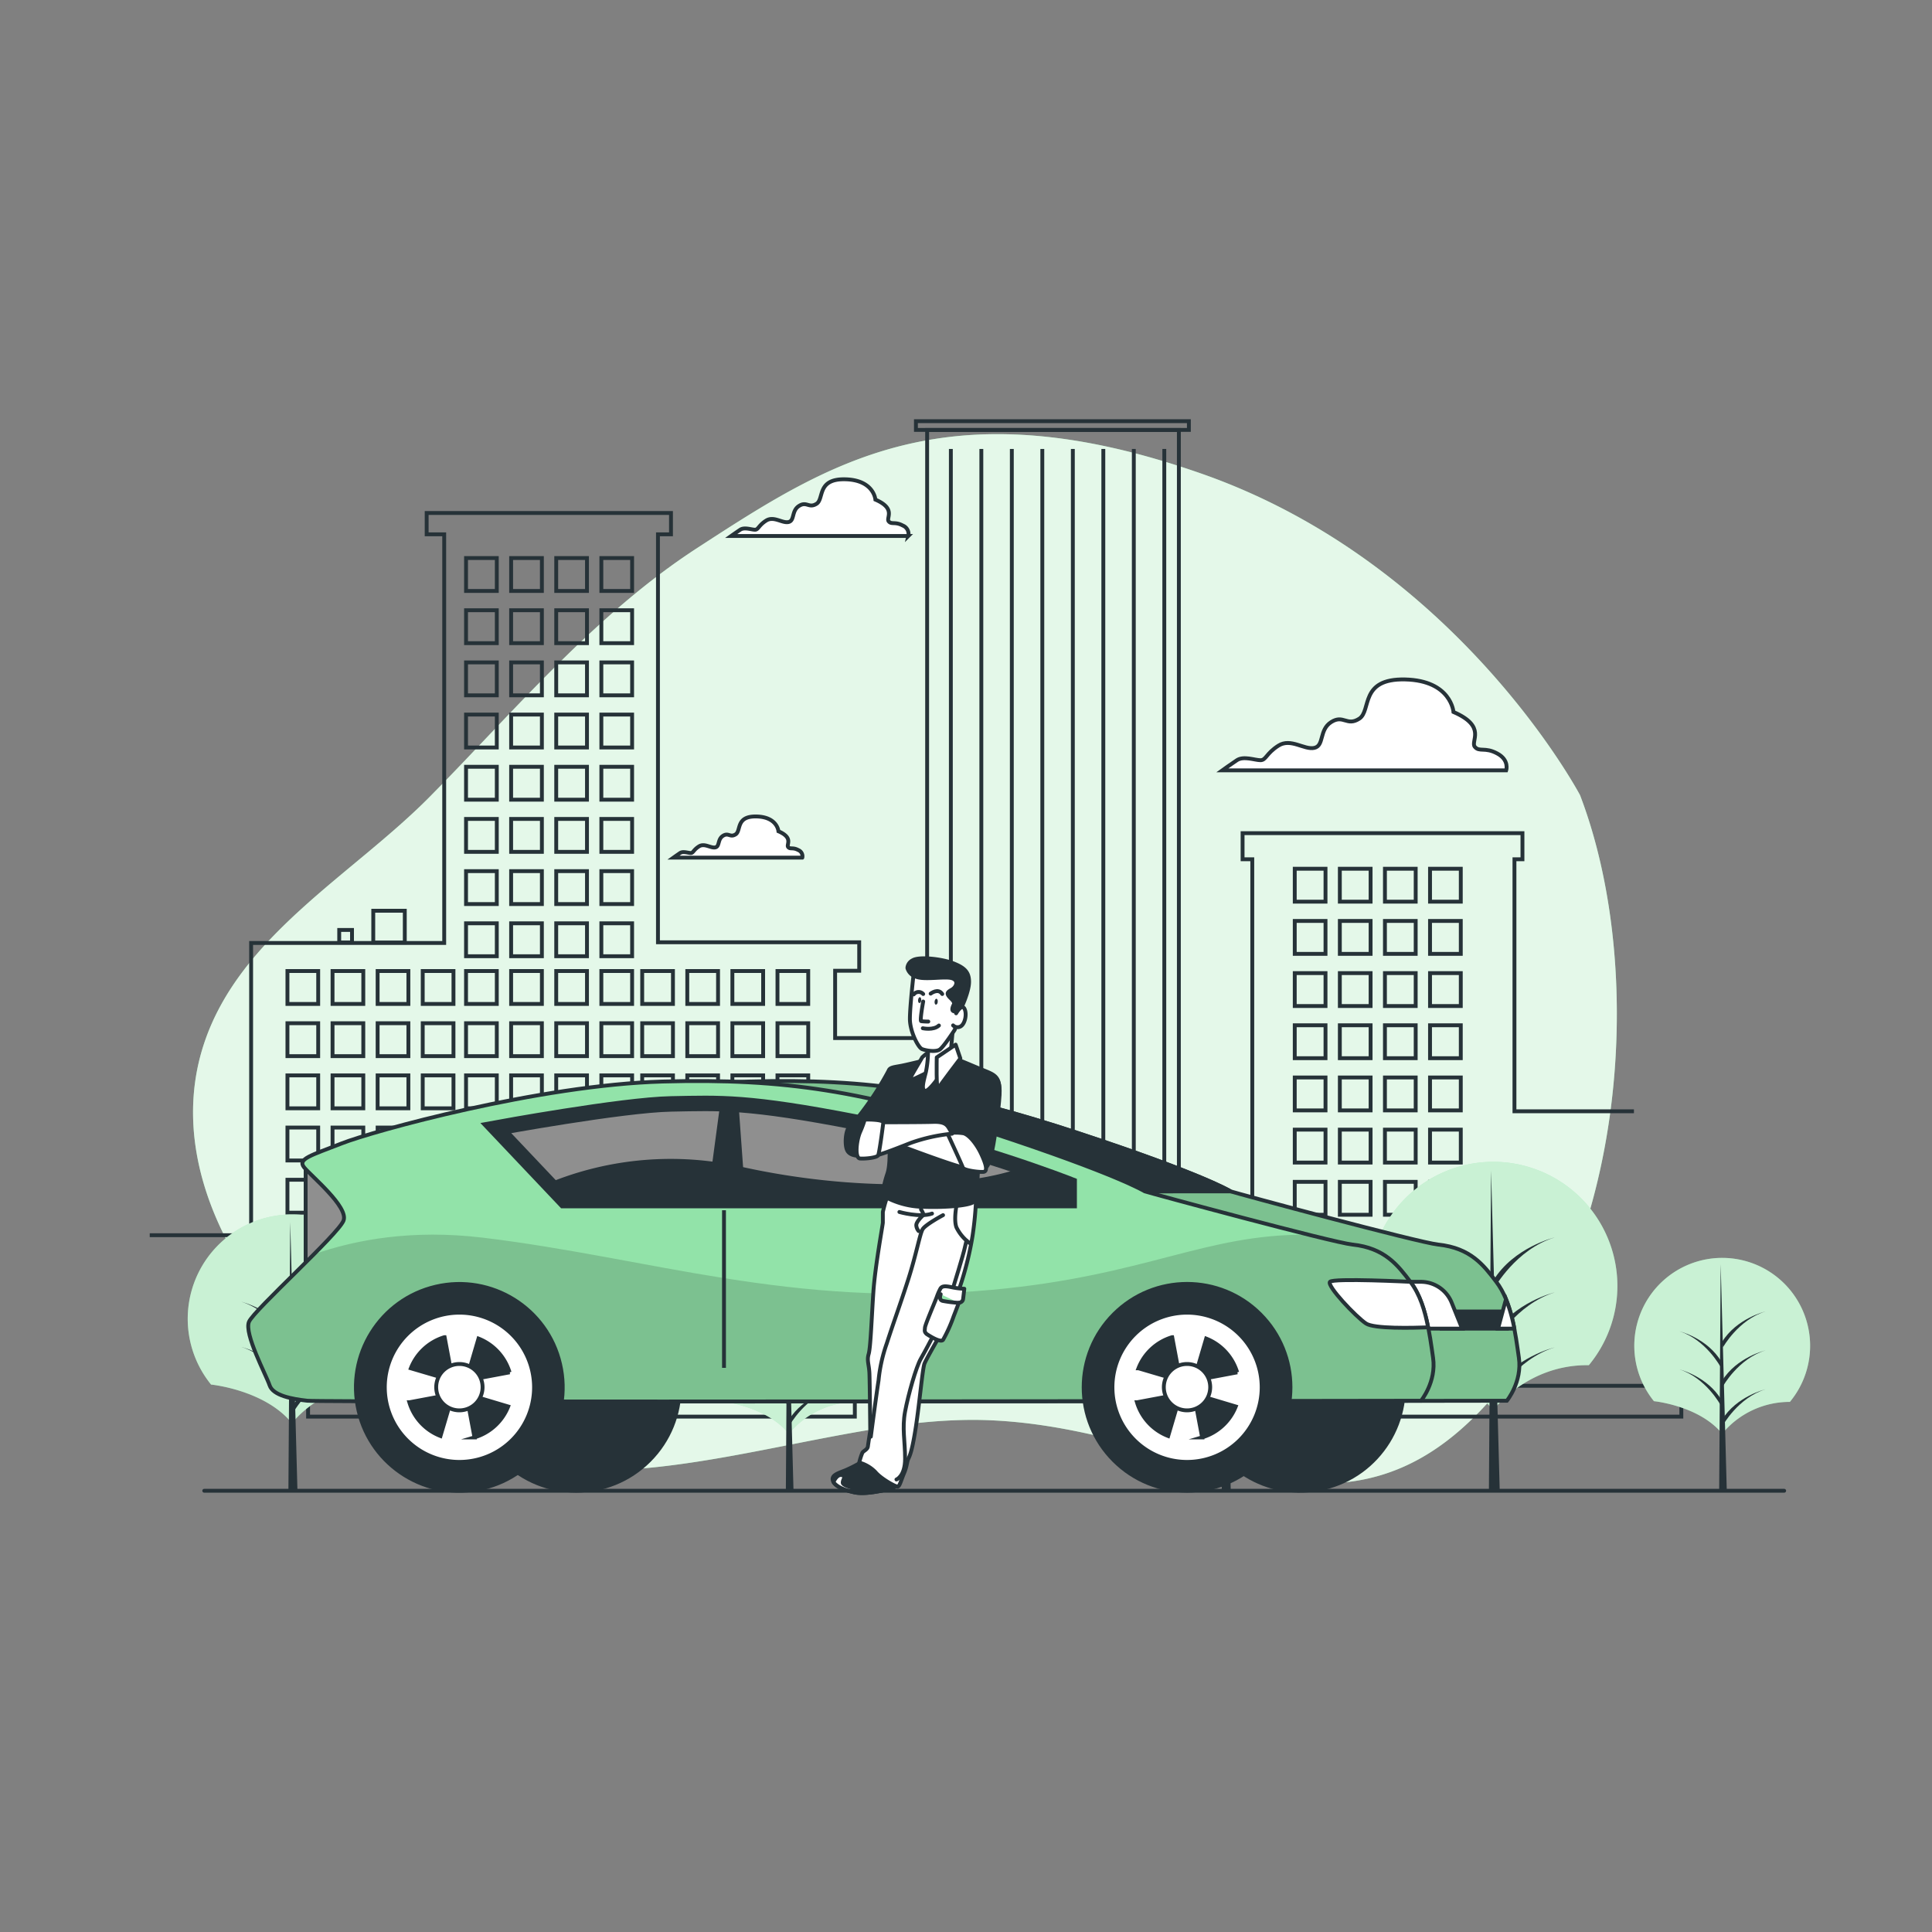 <svg xmlns="http://www.w3.org/2000/svg" xmlns:xlink="http://www.w3.org/1999/xlink" viewBox="0 0 500 500"><rect x="0" y="0" width="500" height="500" fill="#808080" stroke="none"/><defs><clipPath id="freepik--clip-path--inject-135"><path d="M318.47,308.32s-7.1-4.44-39.52-15.1S225.65,279,193.68,279.9s-75.06,12.88-83.05,16-11.55,4-9.77,6.21,11.54,10.22,10.21,13.77S88,339,86.64,342.07s4.45,13.77,5.33,16.44,5.78,3.55,9.77,4,288.24,0,288.24,0,4-4.88,3.11-11.1-1.84-14.42-5.85-19.67c-3.24-4.26-6.59-8.75-15-9.64C366.91,321.53,319.81,308.77,318.47,308.32Z" style="fill:#92E3A9;stroke:#263238;stroke-miterlimit:10"></path></clipPath><clipPath id="freepik--clip-path-2--inject-135"><path d="M318.47,308.32s-7.1-4.44-39.52-15.1S225.65,279,193.68,279.9s-75.06,12.88-83.05,16-11.55,4-9.77,6.21,11.54,10.22,10.21,13.77S88,339,86.64,342.07s4.45,13.77,5.33,16.44,5.78,3.55,9.77,4,288.24,0,288.24,0,4-4.88,3.11-11.1-1.84-14.42-5.85-19.67c-3.24-4.26-6.59-8.75-15-9.64C366.91,321.53,319.81,308.77,318.47,308.32Z" style="fill:#92E3A9"></path></clipPath><clipPath id="freepik--clip-path-3--inject-135"><path d="M296.27,308.32s-7.11-4.44-39.53-15.1S203.45,279,171.47,279.9s-75.06,12.88-83,16-11.55,4-9.77,6.21,11.55,10.22,10.21,13.77S65.77,339,64.44,342.07s4.44,13.77,5.33,16.44,5.77,3.55,9.77,4,288.23,0,288.23,0,4-4.88,3.11-11.1S369,337,365,331.73c-3.24-4.26-6.6-8.75-15-9.64C344.71,321.53,297.6,308.77,296.27,308.32Z" style="fill:#92E3A9;stroke:#263238;stroke-miterlimit:10"></path></clipPath><clipPath id="freepik--clip-path-4--inject-135"><path d="M128.31,291.94l17.77,18.77H276.7v-4.26s-26.77-10.51-55-16-35.28-5-48-4.76S128.31,291.94,128.31,291.94Z" style="fill:#8f8f8f;stroke:#263238;stroke-miterlimit:10;stroke-width:4px"></path></clipPath></defs><g id="freepik--background-simple--inject-135"><path d="M408.91,205.78s-31.65-59.9-97.74-83.12-96.63-2.94-130.49,19C154,158.93,133.16,184,111.33,206.09c-20,20.28-49.3,36-58.55,64.07C41.09,305.66,67.59,344,99,364.65c43.88,28.78,86.42,11.17,132.24,4.41l.26,0a138.75,138.75,0,0,1,20.1-1.6c53.22.11,91.41,37.69,130.18-1S426.74,252.4,408.91,205.78Z" style="fill:#92E3A9"></path><path d="M408.91,205.78s-31.65-59.9-97.74-83.12-96.63-2.94-130.49,19C154,158.93,133.16,184,111.33,206.09c-20,20.28-49.3,36-58.55,64.07C41.09,305.66,67.59,344,99,364.65c43.88,28.78,86.42,11.17,132.24,4.41l.26,0a138.75,138.75,0,0,1,20.1-1.6c53.22.11,91.41,37.69,130.18-1S426.74,252.4,408.91,205.78Z" style="fill:#fff;opacity:0.75"></path></g><g id="freepik--Clouds--inject-135"><path d="M387.48,195c-3.19-1.74-4.64-.29-5.81-1.74s3.2-5.23-5.51-9c0,0-.58-8.13-12.49-8.42S355,183.93,351.77,186s-4.07-1.16-7.26.87-1.75,6.1-4.36,6.68-6.1-2.61-9.29-.58-3.2,3.77-4.65,3.77-4.35-1.16-6.1,0-3.77,2.62-3.77,2.62H389.8S390.68,196.7,387.48,195Z" style="fill:#fff;stroke:#263238;stroke-miterlimit:10"></path><path d="M206.6,220c-1.45-.79-2.11-.13-2.63-.79s1.45-2.37-2.51-4.08c0,0-.26-3.7-5.67-3.83s-3.95,3.69-5.4,4.62-1.84-.53-3.29.39-.8,2.77-2,3-2.77-1.18-4.22-.26-1.45,1.71-2.11,1.71-2-.52-2.77,0-1.71,1.19-1.71,1.19h33.35A1.71,1.71,0,0,0,206.6,220Z" style="fill:#fff;stroke:#263238;stroke-miterlimit:10"></path><path d="M233.62,136c-2-1.08-2.9-.18-3.63-1.08s2-3.27-3.44-5.62c0,0-.36-5.08-7.79-5.26s-5.44,5.08-7.44,6.34-2.53-.72-4.53.55-1.08,3.8-2.72,4.17-3.8-1.63-5.79-.37-2,2.36-2.9,2.36-2.72-.73-3.81,0-2.36,1.63-2.36,1.63h45.86A2.35,2.35,0,0,0,233.62,136Z" style="fill:#fff;stroke:#263238;stroke-miterlimit:10"></path></g><g id="freepik--Buildings--inject-135"><rect x="96.6" y="235.7" width="8.16" height="8.22" style="fill:none;stroke:#263238;stroke-miterlimit:10"></rect><rect x="87.79" y="240.67" width="3.31" height="3.24" style="fill:none;stroke:#263238;stroke-miterlimit:10"></rect><polyline points="422.86 287.6 391.94 287.6 391.94 222.38 394.01 222.38 394.01 215.62 321.58 215.62 321.58 222.38 324.09 222.38 324.09 319.37 305.09 319.37 305.09 111.28 239.94 111.28 239.94 268.65 216.13 268.65 216.13 251.23 222.36 251.23 222.36 243.86 170.28 243.86 170.28 138.28 173.65 138.28 173.65 132.76 110.42 132.76 110.42 138.28 114.96 138.28 114.96 244.04 64.99 244.04 64.99 319.67 38.75 319.67" style="fill:none;stroke:#263238;stroke-miterlimit:10"></polyline><rect x="237.04" y="109" width="70.64" height="2.26" style="fill:none;stroke:#263238;stroke-miterlimit:10"></rect><rect x="120.61" y="144.42" width="7.96" height="8.52" style="fill:none;stroke:#263238;stroke-miterlimit:10"></rect><rect x="132.28" y="144.42" width="7.96" height="8.52" style="fill:none;stroke:#263238;stroke-miterlimit:10"></rect><rect x="143.95" y="144.42" width="7.96" height="8.52" style="fill:none;stroke:#263238;stroke-miterlimit:10"></rect><rect x="155.63" y="144.42" width="7.96" height="8.52" style="fill:none;stroke:#263238;stroke-miterlimit:10"></rect><rect x="120.61" y="157.93" width="7.96" height="8.52" style="fill:none;stroke:#263238;stroke-miterlimit:10"></rect><rect x="132.28" y="157.93" width="7.96" height="8.52" style="fill:none;stroke:#263238;stroke-miterlimit:10"></rect><rect x="143.95" y="157.93" width="7.96" height="8.52" style="fill:none;stroke:#263238;stroke-miterlimit:10"></rect><rect x="155.63" y="157.93" width="7.96" height="8.52" style="fill:none;stroke:#263238;stroke-miterlimit:10"></rect><rect x="120.61" y="171.43" width="7.96" height="8.52" style="fill:none;stroke:#263238;stroke-miterlimit:10"></rect><rect x="132.28" y="171.43" width="7.96" height="8.52" style="fill:none;stroke:#263238;stroke-miterlimit:10"></rect><rect x="143.95" y="171.43" width="7.96" height="8.52" style="fill:none;stroke:#263238;stroke-miterlimit:10"></rect><rect x="155.63" y="171.43" width="7.96" height="8.52" style="fill:none;stroke:#263238;stroke-miterlimit:10"></rect><rect x="120.61" y="184.93" width="7.96" height="8.52" style="fill:none;stroke:#263238;stroke-miterlimit:10"></rect><rect x="132.28" y="184.93" width="7.96" height="8.52" style="fill:none;stroke:#263238;stroke-miterlimit:10"></rect><rect x="143.95" y="184.93" width="7.96" height="8.52" style="fill:none;stroke:#263238;stroke-miterlimit:10"></rect><rect x="155.63" y="184.93" width="7.96" height="8.52" style="fill:none;stroke:#263238;stroke-miterlimit:10"></rect><rect x="120.61" y="198.44" width="7.96" height="8.52" style="fill:none;stroke:#263238;stroke-miterlimit:10"></rect><rect x="132.28" y="198.44" width="7.96" height="8.52" style="fill:none;stroke:#263238;stroke-miterlimit:10"></rect><rect x="143.95" y="198.44" width="7.96" height="8.52" style="fill:none;stroke:#263238;stroke-miterlimit:10"></rect><rect x="155.63" y="198.44" width="7.96" height="8.52" style="fill:none;stroke:#263238;stroke-miterlimit:10"></rect><rect x="120.61" y="211.94" width="7.96" height="8.52" style="fill:none;stroke:#263238;stroke-miterlimit:10"></rect><rect x="132.28" y="211.94" width="7.96" height="8.52" style="fill:none;stroke:#263238;stroke-miterlimit:10"></rect><rect x="143.95" y="211.94" width="7.96" height="8.52" style="fill:none;stroke:#263238;stroke-miterlimit:10"></rect><rect x="155.63" y="211.94" width="7.96" height="8.52" style="fill:none;stroke:#263238;stroke-miterlimit:10"></rect><rect x="120.61" y="225.45" width="7.96" height="8.52" style="fill:none;stroke:#263238;stroke-miterlimit:10"></rect><rect x="132.28" y="225.45" width="7.96" height="8.52" style="fill:none;stroke:#263238;stroke-miterlimit:10"></rect><rect x="143.95" y="225.45" width="7.96" height="8.52" style="fill:none;stroke:#263238;stroke-miterlimit:10"></rect><rect x="155.63" y="225.45" width="7.96" height="8.52" style="fill:none;stroke:#263238;stroke-miterlimit:10"></rect><rect x="120.61" y="238.95" width="7.96" height="8.52" style="fill:none;stroke:#263238;stroke-miterlimit:10"></rect><rect x="132.28" y="238.95" width="7.96" height="8.52" style="fill:none;stroke:#263238;stroke-miterlimit:10"></rect><rect x="143.95" y="238.95" width="7.96" height="8.52" style="fill:none;stroke:#263238;stroke-miterlimit:10"></rect><rect x="155.63" y="238.95" width="7.96" height="8.52" style="fill:none;stroke:#263238;stroke-miterlimit:10"></rect><rect x="120.61" y="251.3" width="7.96" height="8.52" style="fill:none;stroke:#263238;stroke-miterlimit:10"></rect><rect x="132.28" y="251.3" width="7.96" height="8.52" style="fill:none;stroke:#263238;stroke-miterlimit:10"></rect><rect x="143.95" y="251.3" width="7.96" height="8.52" style="fill:none;stroke:#263238;stroke-miterlimit:10"></rect><rect x="155.63" y="251.3" width="7.96" height="8.52" style="fill:none;stroke:#263238;stroke-miterlimit:10"></rect><rect x="120.61" y="264.81" width="7.96" height="8.52" style="fill:none;stroke:#263238;stroke-miterlimit:10"></rect><rect x="132.28" y="264.81" width="7.96" height="8.52" style="fill:none;stroke:#263238;stroke-miterlimit:10"></rect><rect x="143.95" y="264.81" width="7.96" height="8.52" style="fill:none;stroke:#263238;stroke-miterlimit:10"></rect><rect x="155.63" y="264.81" width="7.96" height="8.52" style="fill:none;stroke:#263238;stroke-miterlimit:10"></rect><rect x="120.61" y="278.31" width="7.96" height="8.52" style="fill:none;stroke:#263238;stroke-miterlimit:10"></rect><rect x="132.28" y="278.31" width="7.96" height="8.52" style="fill:none;stroke:#263238;stroke-miterlimit:10"></rect><rect x="143.95" y="278.31" width="7.96" height="8.52" style="fill:none;stroke:#263238;stroke-miterlimit:10"></rect><rect x="155.63" y="278.31" width="7.96" height="8.52" style="fill:none;stroke:#263238;stroke-miterlimit:10"></rect><rect x="120.61" y="291.81" width="7.96" height="8.52" style="fill:none;stroke:#263238;stroke-miterlimit:10"></rect><rect x="132.28" y="291.81" width="7.96" height="8.52" style="fill:none;stroke:#263238;stroke-miterlimit:10"></rect><rect x="143.95" y="291.81" width="7.96" height="8.52" style="fill:none;stroke:#263238;stroke-miterlimit:10"></rect><rect x="155.63" y="291.81" width="7.96" height="8.52" style="fill:none;stroke:#263238;stroke-miterlimit:10"></rect><rect x="120.61" y="305.32" width="7.96" height="8.52" style="fill:none;stroke:#263238;stroke-miterlimit:10"></rect><rect x="132.28" y="305.32" width="7.96" height="8.52" style="fill:none;stroke:#263238;stroke-miterlimit:10"></rect><rect x="143.95" y="305.32" width="7.96" height="8.52" style="fill:none;stroke:#263238;stroke-miterlimit:10"></rect><rect x="155.63" y="305.32" width="7.96" height="8.52" style="fill:none;stroke:#263238;stroke-miterlimit:10"></rect><rect x="120.61" y="318.82" width="7.96" height="8.52" style="fill:none;stroke:#263238;stroke-miterlimit:10"></rect><rect x="132.28" y="318.82" width="7.96" height="8.52" style="fill:none;stroke:#263238;stroke-miterlimit:10"></rect><rect x="143.95" y="318.82" width="7.96" height="8.52" style="fill:none;stroke:#263238;stroke-miterlimit:10"></rect><rect x="155.63" y="318.82" width="7.96" height="8.52" style="fill:none;stroke:#263238;stroke-miterlimit:10"></rect><rect x="120.61" y="332.33" width="7.96" height="8.52" style="fill:none;stroke:#263238;stroke-miterlimit:10"></rect><rect x="132.28" y="332.33" width="7.96" height="8.52" style="fill:none;stroke:#263238;stroke-miterlimit:10"></rect><rect x="143.95" y="332.33" width="7.96" height="8.52" style="fill:none;stroke:#263238;stroke-miterlimit:10"></rect><rect x="155.63" y="332.33" width="7.96" height="8.52" style="fill:none;stroke:#263238;stroke-miterlimit:10"></rect><rect x="120.61" y="345.83" width="7.96" height="8.52" style="fill:none;stroke:#263238;stroke-miterlimit:10"></rect><rect x="132.28" y="345.83" width="7.96" height="8.52" style="fill:none;stroke:#263238;stroke-miterlimit:10"></rect><rect x="143.95" y="345.83" width="7.96" height="8.52" style="fill:none;stroke:#263238;stroke-miterlimit:10"></rect><rect x="155.63" y="345.83" width="7.96" height="8.52" style="fill:none;stroke:#263238;stroke-miterlimit:10"></rect><rect x="166.2" y="251.3" width="7.96" height="8.52" style="fill:none;stroke:#263238;stroke-miterlimit:10"></rect><rect x="177.87" y="251.3" width="7.96" height="8.52" style="fill:none;stroke:#263238;stroke-miterlimit:10"></rect><rect x="189.54" y="251.3" width="7.96" height="8.52" style="fill:none;stroke:#263238;stroke-miterlimit:10"></rect><rect x="201.21" y="251.3" width="7.96" height="8.52" style="fill:none;stroke:#263238;stroke-miterlimit:10"></rect><rect x="166.2" y="264.81" width="7.96" height="8.52" style="fill:none;stroke:#263238;stroke-miterlimit:10"></rect><rect x="177.87" y="264.81" width="7.96" height="8.52" style="fill:none;stroke:#263238;stroke-miterlimit:10"></rect><rect x="189.54" y="264.81" width="7.96" height="8.52" style="fill:none;stroke:#263238;stroke-miterlimit:10"></rect><rect x="201.21" y="264.81" width="7.96" height="8.52" style="fill:none;stroke:#263238;stroke-miterlimit:10"></rect><rect x="166.2" y="278.31" width="7.96" height="8.52" style="fill:none;stroke:#263238;stroke-miterlimit:10"></rect><rect x="177.87" y="278.31" width="7.96" height="8.52" style="fill:none;stroke:#263238;stroke-miterlimit:10"></rect><rect x="189.54" y="278.31" width="7.96" height="8.52" style="fill:none;stroke:#263238;stroke-miterlimit:10"></rect><rect x="201.21" y="278.31" width="7.96" height="8.52" style="fill:none;stroke:#263238;stroke-miterlimit:10"></rect><rect x="166.2" y="291.81" width="7.96" height="8.52" style="fill:none;stroke:#263238;stroke-miterlimit:10"></rect><rect x="177.87" y="291.81" width="7.96" height="8.52" style="fill:none;stroke:#263238;stroke-miterlimit:10"></rect><rect x="189.54" y="291.81" width="7.96" height="8.52" style="fill:none;stroke:#263238;stroke-miterlimit:10"></rect><rect x="201.21" y="291.81" width="7.96" height="8.52" style="fill:none;stroke:#263238;stroke-miterlimit:10"></rect><rect x="166.2" y="305.32" width="7.96" height="8.52" style="fill:none;stroke:#263238;stroke-miterlimit:10"></rect><rect x="177.87" y="305.32" width="7.96" height="8.52" style="fill:none;stroke:#263238;stroke-miterlimit:10"></rect><rect x="189.54" y="305.32" width="7.96" height="8.52" style="fill:none;stroke:#263238;stroke-miterlimit:10"></rect><rect x="201.21" y="305.32" width="7.96" height="8.52" style="fill:none;stroke:#263238;stroke-miterlimit:10"></rect><rect x="166.2" y="318.82" width="7.96" height="8.52" style="fill:none;stroke:#263238;stroke-miterlimit:10"></rect><rect x="177.87" y="318.82" width="7.96" height="8.52" style="fill:none;stroke:#263238;stroke-miterlimit:10"></rect><rect x="189.54" y="318.82" width="7.96" height="8.52" style="fill:none;stroke:#263238;stroke-miterlimit:10"></rect><rect x="201.21" y="318.82" width="7.96" height="8.52" style="fill:none;stroke:#263238;stroke-miterlimit:10"></rect><rect x="166.2" y="332.33" width="7.96" height="8.52" style="fill:none;stroke:#263238;stroke-miterlimit:10"></rect><rect x="177.87" y="332.33" width="7.96" height="8.52" style="fill:none;stroke:#263238;stroke-miterlimit:10"></rect><rect x="189.54" y="332.33" width="7.96" height="8.52" style="fill:none;stroke:#263238;stroke-miterlimit:10"></rect><rect x="201.21" y="332.33" width="7.96" height="8.52" style="fill:none;stroke:#263238;stroke-miterlimit:10"></rect><rect x="166.2" y="345.83" width="7.96" height="8.52" style="fill:none;stroke:#263238;stroke-miterlimit:10"></rect><rect x="177.87" y="345.83" width="7.96" height="8.52" style="fill:none;stroke:#263238;stroke-miterlimit:10"></rect><rect x="189.54" y="345.83" width="7.96" height="8.52" style="fill:none;stroke:#263238;stroke-miterlimit:10"></rect><rect x="201.21" y="345.83" width="7.96" height="8.52" style="fill:none;stroke:#263238;stroke-miterlimit:10"></rect><rect x="74.39" y="251.3" width="7.96" height="8.52" style="fill:none;stroke:#263238;stroke-miterlimit:10"></rect><rect x="86.06" y="251.3" width="7.96" height="8.52" style="fill:none;stroke:#263238;stroke-miterlimit:10"></rect><rect x="97.73" y="251.3" width="7.96" height="8.52" style="fill:none;stroke:#263238;stroke-miterlimit:10"></rect><rect x="109.4" y="251.3" width="7.96" height="8.52" style="fill:none;stroke:#263238;stroke-miterlimit:10"></rect><rect x="74.39" y="264.81" width="7.96" height="8.52" style="fill:none;stroke:#263238;stroke-miterlimit:10"></rect><rect x="86.06" y="264.81" width="7.96" height="8.52" style="fill:none;stroke:#263238;stroke-miterlimit:10"></rect><rect x="97.73" y="264.81" width="7.96" height="8.52" style="fill:none;stroke:#263238;stroke-miterlimit:10"></rect><rect x="109.4" y="264.81" width="7.96" height="8.52" style="fill:none;stroke:#263238;stroke-miterlimit:10"></rect><rect x="74.39" y="278.31" width="7.96" height="8.52" style="fill:none;stroke:#263238;stroke-miterlimit:10"></rect><rect x="86.06" y="278.31" width="7.96" height="8.52" style="fill:none;stroke:#263238;stroke-miterlimit:10"></rect><rect x="97.73" y="278.31" width="7.96" height="8.52" style="fill:none;stroke:#263238;stroke-miterlimit:10"></rect><rect x="109.4" y="278.31" width="7.96" height="8.52" style="fill:none;stroke:#263238;stroke-miterlimit:10"></rect><rect x="74.39" y="291.81" width="7.96" height="8.52" style="fill:none;stroke:#263238;stroke-miterlimit:10"></rect><rect x="86.06" y="291.81" width="7.96" height="8.52" style="fill:none;stroke:#263238;stroke-miterlimit:10"></rect><rect x="97.73" y="291.81" width="7.96" height="8.52" style="fill:none;stroke:#263238;stroke-miterlimit:10"></rect><rect x="109.4" y="291.81" width="7.96" height="8.52" style="fill:none;stroke:#263238;stroke-miterlimit:10"></rect><rect x="74.39" y="305.32" width="7.96" height="8.52" style="fill:none;stroke:#263238;stroke-miterlimit:10"></rect><rect x="86.06" y="305.32" width="7.96" height="8.52" style="fill:none;stroke:#263238;stroke-miterlimit:10"></rect><rect x="97.73" y="305.32" width="7.96" height="8.52" style="fill:none;stroke:#263238;stroke-miterlimit:10"></rect><rect x="109.4" y="305.32" width="7.96" height="8.52" style="fill:none;stroke:#263238;stroke-miterlimit:10"></rect><rect x="74.39" y="318.82" width="7.96" height="8.52" style="fill:none;stroke:#263238;stroke-miterlimit:10"></rect><rect x="86.06" y="318.82" width="7.96" height="8.52" style="fill:none;stroke:#263238;stroke-miterlimit:10"></rect><rect x="97.73" y="318.82" width="7.96" height="8.52" style="fill:none;stroke:#263238;stroke-miterlimit:10"></rect><rect x="109.4" y="318.82" width="7.96" height="8.52" style="fill:none;stroke:#263238;stroke-miterlimit:10"></rect><rect x="74.39" y="332.33" width="7.96" height="8.52" style="fill:none;stroke:#263238;stroke-miterlimit:10"></rect><rect x="86.06" y="332.33" width="7.96" height="8.52" style="fill:none;stroke:#263238;stroke-miterlimit:10"></rect><rect x="97.73" y="332.33" width="7.96" height="8.52" style="fill:none;stroke:#263238;stroke-miterlimit:10"></rect><rect x="109.4" y="332.33" width="7.96" height="8.52" style="fill:none;stroke:#263238;stroke-miterlimit:10"></rect><rect x="74.39" y="345.83" width="7.96" height="8.52" style="fill:none;stroke:#263238;stroke-miterlimit:10"></rect><rect x="86.06" y="345.83" width="7.96" height="8.52" style="fill:none;stroke:#263238;stroke-miterlimit:10"></rect><rect x="97.73" y="345.83" width="7.96" height="8.52" style="fill:none;stroke:#263238;stroke-miterlimit:10"></rect><rect x="109.4" y="345.83" width="7.96" height="8.52" style="fill:none;stroke:#263238;stroke-miterlimit:10"></rect><rect x="335.08" y="224.83" width="7.96" height="8.52" style="fill:none;stroke:#263238;stroke-miterlimit:10"></rect><rect x="346.75" y="224.83" width="7.96" height="8.52" style="fill:none;stroke:#263238;stroke-miterlimit:10"></rect><rect x="358.42" y="224.83" width="7.96" height="8.52" style="fill:none;stroke:#263238;stroke-miterlimit:10"></rect><rect x="370.09" y="224.83" width="7.96" height="8.52" style="fill:none;stroke:#263238;stroke-miterlimit:10"></rect><rect x="335.08" y="238.34" width="7.96" height="8.52" style="fill:none;stroke:#263238;stroke-miterlimit:10"></rect><rect x="346.75" y="238.34" width="7.96" height="8.52" style="fill:none;stroke:#263238;stroke-miterlimit:10"></rect><rect x="358.42" y="238.34" width="7.96" height="8.52" style="fill:none;stroke:#263238;stroke-miterlimit:10"></rect><rect x="370.09" y="238.34" width="7.96" height="8.52" style="fill:none;stroke:#263238;stroke-miterlimit:10"></rect><rect x="335.08" y="251.84" width="7.96" height="8.52" style="fill:none;stroke:#263238;stroke-miterlimit:10"></rect><rect x="346.75" y="251.84" width="7.96" height="8.52" style="fill:none;stroke:#263238;stroke-miterlimit:10"></rect><rect x="358.42" y="251.84" width="7.96" height="8.52" style="fill:none;stroke:#263238;stroke-miterlimit:10"></rect><rect x="370.09" y="251.84" width="7.96" height="8.52" style="fill:none;stroke:#263238;stroke-miterlimit:10"></rect><rect x="335.08" y="265.34" width="7.96" height="8.52" style="fill:none;stroke:#263238;stroke-miterlimit:10"></rect><rect x="346.75" y="265.34" width="7.96" height="8.52" style="fill:none;stroke:#263238;stroke-miterlimit:10"></rect><rect x="358.42" y="265.34" width="7.96" height="8.52" style="fill:none;stroke:#263238;stroke-miterlimit:10"></rect><rect x="370.09" y="265.34" width="7.96" height="8.52" style="fill:none;stroke:#263238;stroke-miterlimit:10"></rect><rect x="335.08" y="278.85" width="7.96" height="8.52" style="fill:none;stroke:#263238;stroke-miterlimit:10"></rect><rect x="346.75" y="278.85" width="7.96" height="8.52" style="fill:none;stroke:#263238;stroke-miterlimit:10"></rect><rect x="358.42" y="278.85" width="7.96" height="8.52" style="fill:none;stroke:#263238;stroke-miterlimit:10"></rect><rect x="370.09" y="278.85" width="7.96" height="8.52" style="fill:none;stroke:#263238;stroke-miterlimit:10"></rect><rect x="335.08" y="292.35" width="7.96" height="8.52" style="fill:none;stroke:#263238;stroke-miterlimit:10"></rect><rect x="346.75" y="292.35" width="7.96" height="8.52" style="fill:none;stroke:#263238;stroke-miterlimit:10"></rect><rect x="358.42" y="292.35" width="7.96" height="8.52" style="fill:none;stroke:#263238;stroke-miterlimit:10"></rect><rect x="370.09" y="292.35" width="7.96" height="8.52" style="fill:none;stroke:#263238;stroke-miterlimit:10"></rect><rect x="335.08" y="305.86" width="7.96" height="8.52" style="fill:none;stroke:#263238;stroke-miterlimit:10"></rect><rect x="346.75" y="305.86" width="7.96" height="8.52" style="fill:none;stroke:#263238;stroke-miterlimit:10"></rect><rect x="358.42" y="305.86" width="7.96" height="8.52" style="fill:none;stroke:#263238;stroke-miterlimit:10"></rect><rect x="370.09" y="305.86" width="7.96" height="8.52" style="fill:none;stroke:#263238;stroke-miterlimit:10"></rect><rect x="335.08" y="319.36" width="7.96" height="8.52" style="fill:none;stroke:#263238;stroke-miterlimit:10"></rect><rect x="346.75" y="319.36" width="7.96" height="8.52" style="fill:none;stroke:#263238;stroke-miterlimit:10"></rect><rect x="358.42" y="319.36" width="7.96" height="8.52" style="fill:none;stroke:#263238;stroke-miterlimit:10"></rect><rect x="370.09" y="319.36" width="7.96" height="8.52" style="fill:none;stroke:#263238;stroke-miterlimit:10"></rect><line x1="246.08" y1="116.19" x2="246.08" y2="362.94" style="fill:none;stroke:#263238;stroke-miterlimit:10"></line><line x1="253.97" y1="116.19" x2="253.97" y2="362.94" style="fill:none;stroke:#263238;stroke-miterlimit:10"></line><line x1="261.86" y1="116.19" x2="261.86" y2="362.94" style="fill:none;stroke:#263238;stroke-miterlimit:10"></line><line x1="269.75" y1="116.19" x2="269.75" y2="362.94" style="fill:none;stroke:#263238;stroke-miterlimit:10"></line><line x1="277.65" y1="116.19" x2="277.65" y2="362.94" style="fill:none;stroke:#263238;stroke-miterlimit:10"></line><line x1="285.54" y1="116.19" x2="285.54" y2="362.94" style="fill:none;stroke:#263238;stroke-miterlimit:10"></line><line x1="293.43" y1="116.19" x2="293.43" y2="362.94" style="fill:none;stroke:#263238;stroke-miterlimit:10"></line><line x1="301.32" y1="116.19" x2="301.32" y2="362.94" style="fill:none;stroke:#263238;stroke-miterlimit:10"></line><rect x="79.73" y="358.64" width="141.5" height="7.98" style="fill:none;stroke:#263238;stroke-miterlimit:10"></rect><rect x="308.07" y="358.64" width="127.06" height="7.98" style="fill:none;stroke:#263238;stroke-miterlimit:10"></rect></g><g id="freepik--Trees--inject-135"><path d="M296.2,358.33s13.87,1.37,20.9,10c0,0,7.43-10,20.77-9.76a27,27,0,1,0-41.67-.19Z" style="fill:#92E3A9"></path><path d="M296.2,358.33s13.87,1.37,20.9,10c0,0,7.43-10,20.77-9.76a27,27,0,1,0-41.67-.19Z" style="fill:#fff;opacity:0.5"></path><polygon points="316.64 316.28 316.18 385.81 318.52 385.81 316.64 316.28" style="fill:#263238"></polygon><path d="M317.35,365.68s4.68-8.43,13.11-11c0,0-8.9,2.1-13.35,9.36Z" style="fill:#263238"></path><path d="M317.35,341.8s4.68-8.43,13.11-11c0,0-8.9,2.1-13.35,9.36Z" style="fill:#263238"></path><path d="M317.35,353.74s4.68-8.43,13.11-11c0,0-8.9,2.1-13.35,9.36Z" style="fill:#263238"></path><path d="M316.65,347.89s-4.52-8.43-12.65-11c0,0,8.59,2.11,12.88,9.37Z" style="fill:#263238"></path><path d="M316.65,359.59s-4.52-8.43-12.65-11c0,0,8.59,2.11,12.88,9.36Z" style="fill:#263238"></path><path d="M361.53,353.06s16.53,1.63,24.91,11.88c0,0,8.85-11.87,24.75-11.63a32.13,32.13,0,1,0-49.66-.22Z" style="fill:#92E3A9"></path><path d="M361.53,353.06s16.53,1.63,24.91,11.88c0,0,8.85-11.87,24.75-11.63a32.13,32.13,0,1,0-49.66-.22Z" style="fill:#fff;opacity:0.5"></path><polygon points="385.89 302.95 385.33 385.81 388.13 385.81 385.89 302.95" style="fill:#263238"></polygon><path d="M386.73,361.82s5.58-10.05,15.62-13.12c0,0-10.6,2.52-15.9,11.16Z" style="fill:#263238"></path><path d="M386.73,333.36s5.58-10.05,15.62-13.11c0,0-10.6,2.51-15.9,11.16Z" style="fill:#263238"></path><path d="M386.73,347.59s5.58-10,15.62-13.12c0,0-10.6,2.52-15.9,11.17Z" style="fill:#263238"></path><path d="M385.9,340.61s-5.38-10-15.07-13.11c0,0,10.23,2.51,15.34,11.16Z" style="fill:#263238"></path><path d="M385.9,354.56s-5.38-10-15.07-13.11c0,0,10.23,2.51,15.34,11.16Z" style="fill:#263238"></path><path d="M428.07,362.63s11.7,1.16,17.63,8.41a22.66,22.66,0,0,1,17.52-8.23,22.75,22.75,0,1,0-35.16-.16Z" style="fill:#92E3A9"></path><path d="M428.07,362.63s11.7,1.16,17.63,8.41a22.66,22.66,0,0,1,17.52-8.23,22.75,22.75,0,1,0-35.16-.16Z" style="fill:#fff;opacity:0.5"></path><polygon points="445.31 327.16 444.92 385.81 446.89 385.81 445.31 327.16" style="fill:#263238"></polygon><path d="M445.91,368.83s3.94-7.11,11-9.28c0,0-7.5,1.77-11.25,7.9Z" style="fill:#263238"></path><path d="M445.91,348.68s3.94-7.11,11-9.28c0,0-7.5,1.78-11.25,7.9Z" style="fill:#263238"></path><path d="M445.91,358.76s3.94-7.11,11-9.29c0,0-7.5,1.78-11.25,7.9Z" style="fill:#263238"></path><path d="M445.32,353.82s-3.81-7.11-10.67-9.28c0,0,7.24,1.77,10.86,7.9Z" style="fill:#263238"></path><path d="M445.32,363.69s-3.81-7.11-10.67-9.28c0,0,7.24,1.78,10.86,7.9Z" style="fill:#263238"></path><path d="M54.67,358.33s13.87,1.37,20.9,10c0,0,7.43-10,20.77-9.76a27,27,0,1,0-41.67-.19Z" style="fill:#92E3A9"></path><path d="M54.67,358.33s13.87,1.37,20.9,10c0,0,7.43-10,20.77-9.76a27,27,0,1,0-41.67-.19Z" style="fill:#fff;opacity:0.5"></path><polygon points="75.11 316.28 74.64 385.81 76.98 385.81 75.11 316.28" style="fill:#263238"></polygon><path d="M75.81,365.68s4.69-8.43,13.11-11c0,0-8.89,2.1-13.34,9.36Z" style="fill:#263238"></path><path d="M75.81,341.8s4.69-8.43,13.11-11c0,0-8.89,2.1-13.34,9.36Z" style="fill:#263238"></path><path d="M75.81,353.74s4.69-8.43,13.11-11c0,0-8.89,2.1-13.34,9.36Z" style="fill:#263238"></path><path d="M75.12,347.89s-4.52-8.43-12.65-11c0,0,8.58,2.11,12.88,9.37Z" style="fill:#263238"></path><path d="M75.12,359.59s-4.52-8.43-12.65-11c0,0,8.58,2.11,12.88,9.36Z" style="fill:#263238"></path><path d="M120,353.06s16.53,1.63,24.91,11.88c0,0,8.85-11.87,24.75-11.63a32.13,32.13,0,1,0-49.67-.22Z" style="fill:#92E3A9"></path><path d="M120,353.06s16.53,1.63,24.91,11.88c0,0,8.85-11.87,24.75-11.63a32.13,32.13,0,1,0-49.67-.22Z" style="fill:#fff;opacity:0.5"></path><polygon points="144.36 302.95 143.8 385.81 146.59 385.81 144.36 302.95" style="fill:#263238"></polygon><path d="M145.2,361.82s5.58-10.05,15.62-13.12c0,0-10.6,2.52-15.9,11.16Z" style="fill:#263238"></path><path d="M145.2,333.36s5.58-10.05,15.62-13.11c0,0-10.6,2.51-15.9,11.16Z" style="fill:#263238"></path><path d="M145.2,347.59s5.58-10,15.62-13.12c0,0-10.6,2.52-15.9,11.17Z" style="fill:#263238"></path><path d="M144.37,340.61s-5.38-10-15.08-13.11c0,0,10.23,2.51,15.35,11.16Z" style="fill:#263238"></path><path d="M144.37,354.56s-5.38-10-15.08-13.11c0,0,10.23,2.51,15.35,11.16Z" style="fill:#263238"></path><path d="M186.54,362.63s11.7,1.16,17.63,8.41a22.64,22.64,0,0,1,17.52-8.23,22.75,22.75,0,1,0-35.16-.16Z" style="fill:#92E3A9"></path><path d="M186.54,362.63s11.7,1.16,17.63,8.41a22.64,22.64,0,0,1,17.52-8.23,22.75,22.75,0,1,0-35.16-.16Z" style="fill:#fff;opacity:0.5"></path><polygon points="203.78 327.16 203.38 385.81 205.36 385.81 203.78 327.16" style="fill:#263238"></polygon><path d="M204.37,368.83s3.95-7.11,11.06-9.28c0,0-7.5,1.77-11.25,7.9Z" style="fill:#263238"></path><path d="M204.37,348.68s3.95-7.11,11.06-9.28c0,0-7.5,1.78-11.25,7.9Z" style="fill:#263238"></path><path d="M204.37,358.76s3.95-7.11,11.06-9.29c0,0-7.5,1.78-11.25,7.9Z" style="fill:#263238"></path><path d="M203.79,353.82s-3.81-7.11-10.67-9.28c0,0,7.24,1.77,10.86,7.9Z" style="fill:#263238"></path><path d="M203.79,363.69s-3.81-7.11-10.67-9.28c0,0,7.24,1.78,10.86,7.9Z" style="fill:#263238"></path></g><g id="freepik--Car--inject-135"><circle cx="336.52" cy="359.03" r="26.76" transform="translate(-72.76 85.83) rotate(-13.13)" style="fill:#263238;stroke:#263238;stroke-miterlimit:10"></circle><circle cx="149.1" cy="359.03" r="26.76" transform="translate(-210.2 210.59) rotate(-45)" style="fill:#263238;stroke:#263238;stroke-miterlimit:10"></circle><path d="M318.47,308.32s-7.1-4.44-39.52-15.1S225.65,279,193.68,279.9s-75.06,12.88-83.05,16-11.55,4-9.77,6.21,11.54,10.22,10.21,13.77S88,339,86.64,342.07s4.45,13.77,5.33,16.44,5.78,3.55,9.77,4,288.24,0,288.24,0,4-4.88,3.11-11.1-1.84-14.42-5.85-19.67c-3.24-4.26-6.59-8.75-15-9.64C366.91,321.53,319.81,308.77,318.47,308.32Z" style="fill:#92E3A9"></path><g style="clip-path:url(#freepik--clip-path--inject-135)"><path d="M318.47,308.32s-7.1-4.44-39.52-15.1S225.65,279,193.68,279.9s-75.06,12.88-83.05,16-11.55,4-9.77,6.21,11.54,10.22,10.21,13.77S88,339,86.64,342.07s4.45,13.77,5.33,16.44,5.78,3.55,9.77,4,288.24,0,288.24,0,4-4.88,3.11-11.1-1.84-14.42-5.85-19.67c-3.24-4.26-6.59-8.75-15-9.64C366.91,321.53,319.81,308.77,318.47,308.32Z" style="fill:#92E3A9"></path><g style="clip-path:url(#freepik--clip-path-2--inject-135)"><path d="M318.47,308.32s-7.1-4.44-39.52-15.1S225.65,279,193.68,279.9s-75.06,12.88-83.05,16-11.55,4-9.77,6.21,11.54,10.22,10.21,13.77S88,339,86.64,342.07s4.45,13.77,5.33,16.44,5.78,3.55,9.77,4,288.24,0,288.24,0,4-4.88,3.11-11.1-1.84-14.42-5.85-19.67c-3.24-4.26-6.59-8.75-15-9.64C366.91,321.53,319.81,308.77,318.47,308.32Z" style="opacity:0.15"></path></g></g><path d="M318.47,308.32s-7.1-4.44-39.52-15.1S225.65,279,193.68,279.9s-75.06,12.88-83.05,16-11.55,4-9.77,6.21,11.54,10.22,10.21,13.77S88,339,86.64,342.07s4.45,13.77,5.33,16.44,5.78,3.55,9.77,4,288.24,0,288.24,0,4-4.88,3.11-11.1-1.84-14.42-5.85-19.67c-3.24-4.26-6.59-8.75-15-9.64C366.91,321.53,319.81,308.77,318.47,308.32Z" style="fill:none;stroke:#263238;stroke-miterlimit:10"></path><rect x="373.1" y="339.41" width="16.88" height="4.44" style="fill:#263238;stroke:#263238;stroke-miterlimit:10"></rect><path d="M365,331.73h2.69a8.6,8.6,0,0,1,8,5.4l2.71,6.72h-8.8Z" style="fill:#fff;stroke:#263238;stroke-miterlimit:10"></path><path d="M389.77,336.27c-.1.28-.19.56-.27.86l-1.81,6.72h4.22A40.69,40.69,0,0,0,389.77,336.27Z" style="fill:#fff;stroke:#263238;stroke-miterlimit:10"></path><path d="M318.47,308.32s-7.1-4.44-39.52-15.1c-7.41-2.43-14.2-4.49-20.67-6.22H235.42l-4.88,1.34,65.73,20Z" style="fill:#263238;stroke:#263238;stroke-miterlimit:10"></path><path d="M79.1,301.2v30s18.26-15,16-19.27S79.1,301.2,79.1,301.2Z" style="fill:#8f8f8f;stroke:#263238;stroke-miterlimit:10"></path><path d="M296.27,308.32s-7.11-4.44-39.53-15.1S203.45,279,171.47,279.9s-75.06,12.88-83,16-11.55,4-9.77,6.21,11.55,10.22,10.21,13.77S65.77,339,64.44,342.07s4.44,13.77,5.33,16.44,5.77,3.55,9.77,4,288.23,0,288.23,0,4-4.88,3.11-11.1S369,337,365,331.73c-3.24-4.26-6.6-8.75-15-9.64C344.71,321.53,297.6,308.77,296.27,308.32Z" style="fill:#92E3A9"></path><g style="clip-path:url(#freepik--clip-path-3--inject-135)"><path d="M365,331.73c-3.24-4.26-6.6-8.75-15-9.64-1.4-.15-5.73-1.15-11.36-2.55-26.84-.27-41.79,10.58-81.89,14.26-52.22,4.78-88.35-8.27-131.87-13.5-18.15-2.17-32.8.5-43.73,4.34-6.85,6.92-15.88,15.47-16.72,17.43-1.33,3.11,4.44,13.77,5.33,16.44s5.77,3.55,9.77,4,288.23,0,288.23,0,4-4.88,3.11-11.1S369,337,365,331.73Z" style="opacity:0.15"></path></g><path d="M296.27,308.32s-7.11-4.44-39.53-15.1S203.45,279,171.47,279.9s-75.06,12.88-83,16-11.55,4-9.77,6.21,11.55,10.22,10.21,13.77S65.77,339,64.44,342.07s4.44,13.77,5.33,16.44,5.77,3.55,9.77,4,288.23,0,288.23,0,4-4.88,3.11-11.1S369,337,365,331.73c-3.24-4.26-6.6-8.75-15-9.64C344.71,321.53,297.6,308.77,296.27,308.32Z" style="fill:none;stroke:#263238;stroke-miterlimit:10"></path><path d="M128.31,291.94l17.77,18.77H276.7v-4.26s-26.77-10.51-55-16-35.28-5-48-4.76S128.31,291.94,128.31,291.94Z" style="fill:#8f8f8f"></path><g style="clip-path:url(#freepik--clip-path-4--inject-135)"><path d="M192,302.5a82.72,82.72,0,0,0-49.8,4.11l3.88,4.1H276.7v-4.26s-4.33-1.7-11.35-4.09C250.66,308,221.52,309,192,302.5Z" style="fill:#263238;stroke:#263238;stroke-miterlimit:10"></path></g><path d="M128.31,291.94l17.77,18.77H276.7v-4.26s-26.77-10.51-55-16-35.28-5-48-4.76S128.31,291.94,128.31,291.94Z" style="fill:none;stroke:#263238;stroke-miterlimit:10;stroke-width:4px"></path><line x1="187.37" y1="313.21" x2="187.37" y2="354" style="fill:none;stroke:#263238;stroke-miterlimit:10"></line><circle cx="118.9" cy="359.03" r="26.76" transform="translate(-78.14 36.21) rotate(-13.07)" style="fill:#263238;stroke:#263238;stroke-miterlimit:10"></circle><path d="M118.9,339.72A19.31,19.31,0,1,0,138.21,359,19.32,19.32,0,0,0,118.9,339.72Zm13,15.44-11.25,2.11,3.19-10.85A13.61,13.61,0,0,1,131.88,355.16Zm-12,2.9V360h-1.93v-1.94Zm-4.83-12,2.11,11.25-10.86-3.2A13.57,13.57,0,0,1,115,346.06Zm-9.11,16.84,11.25-2.11L114,371.64A13.52,13.52,0,0,1,105.93,362.9Zm16.84,9.1-2.11-11.24L131.52,364A13.57,13.57,0,0,1,122.77,372Z" style="fill:#fff;stroke:#263238;stroke-miterlimit:10"></path><path d="M124.89,359a6,6,0,1,0-6,6A6,6,0,0,0,124.89,359Z" style="fill:#fff;stroke:#263238;stroke-miterlimit:10"></path><circle cx="307.21" cy="359.03" r="26.76" transform="translate(-163.89 322.39) rotate(-45)" style="fill:#263238;stroke:#263238;stroke-miterlimit:10"></circle><path d="M307.21,339.72A19.31,19.31,0,1,0,326.52,359,19.32,19.32,0,0,0,307.21,339.72Zm13,15.44-11.24,2.11,3.19-10.85A13.58,13.58,0,0,1,320.18,355.16Zm-12,2.9V360h-1.94v-1.94Zm-4.84-12,2.11,11.25-10.85-3.2A13.55,13.55,0,0,1,303.34,346.06Zm-9.1,16.84,11.25-2.11-3.2,10.85A13.53,13.53,0,0,1,294.24,362.9Zm16.84,9.1L309,360.76,319.82,364A13.55,13.55,0,0,1,311.08,372Z" style="fill:#fff;stroke:#263238;stroke-miterlimit:10"></path><path d="M313.2,359a6,6,0,1,0-6,6A6,6,0,0,0,313.2,359Z" style="fill:#fff;stroke:#263238;stroke-miterlimit:10"></path><path d="M365,331.73s-19.92-1-20.81,0,6.66,9,9.33,10.79c2.11,1.41,12.05,1.14,16.07,1C368.78,339.22,367.47,334.93,365,331.73Z" style="fill:#fff;stroke:#263238;stroke-miterlimit:10"></path><path d="M190.64,285.82c-1.31-.09-2.54-.15-3.74-.19l-3.35,25h8.88Z" style="fill:#263238;stroke:#263238;stroke-miterlimit:10"></path></g><g id="freepik--Character--inject-135"><path d="M223.7,377.9a33.62,33.62,0,0,1-5,2.65c-2.14.82-3.56,1.32-3.15,2.65s2.74,2.44,5.7,3.05,8.24-.71,9.67-1.12,1.63-2.75.61-4.07S225.43,377.19,223.7,377.9Z" style="fill:#263238;stroke:#263238;stroke-linecap:round;stroke-linejoin:round"></path><path d="M224.62,385.54c-2.45,0-6.52-.92-6.52-1.83s1-1.63-.2-1.94-2,1.36-2.2,1.75c.66,1.18,2.85,2.17,5.56,2.73,3,.61,8.24-.71,9.67-1.12A1.67,1.67,0,0,0,232,384,24.72,24.72,0,0,1,224.62,385.54Z" style="fill:#fff;stroke:#263238;stroke-linecap:round;stroke-linejoin:round"></path><path d="M236.22,312.54l.61,2a3.27,3.27,0,0,0-1.22,2.54,4.9,4.9,0,0,0,1.73,2.85" style="fill:none;stroke:#263238;stroke-linecap:round;stroke-linejoin:round"></path><path d="M230,308.57a40.14,40.14,0,0,0-1.52,5.09v2.75c0,.51-2,11.3-2.45,17.92s-.71,14.35-1.22,16.09.1,2.64.2,5.09.21,14.76.21,14.76-.51,3.26-.61,4.07-1.12,1.12-1.43,1.63a17.65,17.65,0,0,0-.81,2.54,9.2,9.2,0,0,1,4.17,2.45c1.43,1.73,5.29,3.87,5.8,3.76s.82-1.52,1.63-3.46.72-2.95,1.12-3.76,1-2.14,1.94-8.25,1.73-15.17,2.24-16.39,3.15-5.8,3.15-5.8a103.09,103.09,0,0,0,5.91-13.75,83,83,0,0,0,3.36-13.44,87.23,87.23,0,0,0,.91-9.47v-1s-3.76,1.42-10.48.71S230,308.57,230,308.57Z" style="fill:#fff;stroke:#263238;stroke-linecap:round;stroke-linejoin:round"></path><path d="M244.06,314.48s-4.58,2.44-5.29,3.66-1.63,6.42-3.67,12.83-3.87,11.3-5.6,16.7a40.35,40.35,0,0,0-2.13,9.57c-.62,4-2,14.56-2,14.56" style="fill:none;stroke:#263238;stroke-linecap:round;stroke-linejoin:round"></path><path d="M232,382.89s2.24-.81,2.24-5.39-.82-7.84,0-12.22,2.85-11.51,4.07-13.64,2.65-4.89,2.65-4.89" style="fill:none;stroke:#263238;stroke-linecap:round;stroke-linejoin:round"></path><path d="M239.79,345.22s3.56,2.45,4.27,1.53a37.41,37.41,0,0,0,2.75-6.11c.92-2.34,1.32-3.46,1.32-3.46s1-.1,1.12-1,.31-2.65.31-2.65a17.87,17.87,0,0,1-3.26-.4c-1.93-.41-2.65-.31-3.05.61a14,14,0,0,0-.82,1.93c-.61,1.63-3,7.13-3.05,7.94S239.18,344.61,239.79,345.22Z" style="fill:#fff;stroke:#263238;stroke-linecap:round;stroke-linejoin:round"></path><path d="M248.13,337.18a32.85,32.85,0,0,1-4.17-.51c-1.12-.3-.51-1.73-.51-1.73" style="fill:#92E3A9;stroke:#263238;stroke-linecap:round;stroke-linejoin:round"></path><path d="M246.71,333.11s2.65-8.55,3-10.29l.41-1.73" style="fill:none;stroke:#263238;stroke-linecap:round;stroke-linejoin:round"></path><path d="M247.52,312.13s-.71,3.57,0,5.5a11,11,0,0,0,3.57,4.18" style="fill:none;stroke:#263238;stroke-linecap:round;stroke-linejoin:round"></path><path d="M232.76,313.66s5.3,1.53,8.45.41" style="fill:none;stroke:#263238;stroke-linecap:round;stroke-linejoin:round"></path><path d="M242.43,273.65s-6.92,1.73-9,2.14-3.15.41-3.46,1.32a79.17,79.17,0,0,1-7.74,11.81c-2.34,2.55-2.54,5-1.83,6.31s1.53,1.94,4.58,1.12a10.27,10.27,0,0,0,5-3.36s.72,7.64-.3,10.69-1.43,5.5-.72,6a21.37,21.37,0,0,0,10.08,2.65c5.6.2,12-.31,13-1.33a2.71,2.71,0,0,0,1-2.34c0-.71-.4-5.49.82-9.26s4.68-13.44,4.78-17.11-1.32-4.17-4.07-5.29-7.13-3.05-8.14-3.26A30.65,30.65,0,0,0,242.43,273.65Z" style="fill:#263238;stroke:#263238;stroke-linecap:round;stroke-linejoin:round"></path><path d="M241,271.82a16.07,16.07,0,0,0-2.34,1.83c-.11.31-3.67,6-3.26,6s4.89-2.24,4.89-2.24,2.23-3.36,2-4.69A1,1,0,0,0,241,271.82Z" style="fill:#fff;stroke:#263238;stroke-linecap:round;stroke-linejoin:round"></path><path d="M240.14,270.69a27.47,27.47,0,0,1-.51,6.72c-.71,2.75-1.22,4.58-.2,4.89s4.38-4.69,5.29-6.11a9.76,9.76,0,0,0,1.22-2.65l.72-7.94S242.58,270,240.14,270.69Z" style="fill:#fff;stroke:#263238;stroke-linecap:round;stroke-linejoin:round"></path><path d="M236.48,251.75s-1,8.66-1,11.92,2.14,7.43,3.15,7.83,3.57.82,4.59.11,3.86-5.09,3.86-5.09a59.89,59.89,0,0,0,2.14-9.37c.31-3.46-.61-5.09-3.77-6.11S238.1,250,236.48,251.75Z" style="fill:#fff;stroke:#263238;stroke-linecap:round;stroke-linejoin:round"></path><path d="M238.92,259.19s-.92,5-.51,5.09a14,14,0,0,0,1.83.1" style="fill:none;stroke:#263238;stroke-linecap:round;stroke-linejoin:round"></path><path d="M238.82,266.11s2.75.61,4.17-.71" style="fill:none;stroke:#263238;stroke-linecap:round;stroke-linejoin:round"></path><path d="M242.68,259.28c0,.42-.25.74-.48.72s-.37-.39-.33-.8.26-.75.49-.72S242.73,258.86,242.68,259.28Z" style="fill:#263238"></path><path d="M238.41,258.87c0,.42-.26.74-.48.72s-.37-.38-.33-.8.26-.74.48-.72S238.45,258.45,238.41,258.87Z" style="fill:#263238"></path><path d="M236.48,257.35a1.58,1.58,0,0,1,2.44-.1" style="fill:none;stroke:#263238;stroke-linecap:round;stroke-linejoin:round"></path><path d="M240.85,257.15s1.94-1.53,3,.1" style="fill:none;stroke:#263238;stroke-linecap:round;stroke-linejoin:round"></path><path d="M234.85,250.33a1.51,1.51,0,0,0,0,.25,3.29,3.29,0,0,0,2.21,2.19c2.24.92,7.53-.2,9.36.41s1,2.34-.1,2.95-1.32.92-.81,1.63,1.73,1.43,1.32,2.24-.61,1.63.1,1.73,1.22.1,1.53-.3,2.34-4.79,2.34-7.33-1.22-3.67-4.07-4.79-8.76-1.83-10.49-.81A2.46,2.46,0,0,0,234.85,250.33Z" style="fill:#263238;stroke:#263238;stroke-linecap:round;stroke-linejoin:round"></path><path d="M246.66,265.37a1.63,1.63,0,0,0,2,.23c1.12-.71,1.63-3.26.92-4.58s-2.14,1.22-2.14,1.22" style="fill:#fff;stroke:#263238;stroke-linecap:round;stroke-linejoin:round"></path><path d="M242.43,273.65s-.2,9.06.41,8,5.7-7.73,5.7-7.73l-1.22-3.57Z" style="fill:#fff;stroke:#263238;stroke-linecap:round;stroke-linejoin:round"></path><path d="M251.39,283.63l-3.46,10.79,6.31,8s.31.61.82-.1.91-.71,1.73-4.58,2-13.24,1.93-15.48-.51-3.36-2.24-3.66" style="fill:#263238;stroke:#263238;stroke-linecap:round;stroke-linejoin:round"></path><path d="M232.05,296.15s15.78,6,17.92,6.11,2.64-1.32,1.73-4-3.67-4.18-6-4.89a17,17,0,0,0-8.14.1C235.2,294.11,232.05,295.34,232.05,296.15Z" style="fill:#fff;stroke:#263238;stroke-linecap:round;stroke-linejoin:round"></path><path d="M245.18,293.3s3.77,8.14,4,8.86,4.08,1.22,5.3,1.12.71-1.94-.51-4.58-3.16-5-4.58-5.4A13.36,13.36,0,0,0,245.18,293.3Z" style="fill:#fff;stroke:#263238;stroke-linecap:round;stroke-linejoin:round"></path><path d="M224.11,290.45a15.68,15.68,0,0,0-3.87.81c-1.43.61-1.73,4.89-1,6.42s2.95,1.52,4.48,1.42a3,3,0,0,0,2.24-1.12l1.12-7.53Z" style="fill:#263238;stroke:#263238;stroke-linecap:round;stroke-linejoin:round"></path><path d="M227.06,290.45s11.5,0,14.35-.1,3.57.61,4.18,1.63.81,1.42.81,1.42a44.65,44.65,0,0,0-10.58,2.34c-4.69,1.84-8.76,3.46-10.19,3.46s-2-3.66-1.42-6.21A3.07,3.07,0,0,1,227.06,290.45Z" style="fill:#fff;stroke:#263238;stroke-linecap:round;stroke-linejoin:round"></path><path d="M223.8,289.74s4.89-.11,4.79.81-1,7.84-1.33,8.45-3.25.92-4.68.82-.92-4.69,0-6.83A26.73,26.73,0,0,0,223.8,289.74Z" style="fill:#fff;stroke:#263238;stroke-linecap:round;stroke-linejoin:round"></path><path d="M238.36,313s.82,1.22.51,1.53-1.83,1.73-1.73,2.64a2.52,2.52,0,0,0,.61,1.43" style="fill:none;stroke:#263238;stroke-linecap:round;stroke-linejoin:round"></path></g><g id="freepik--Floor--inject-135"><line x1="52.86" y1="385.81" x2="461.74" y2="385.81" style="fill:#fff;stroke:#263238;stroke-linecap:round;stroke-linejoin:round"></line></g></svg>